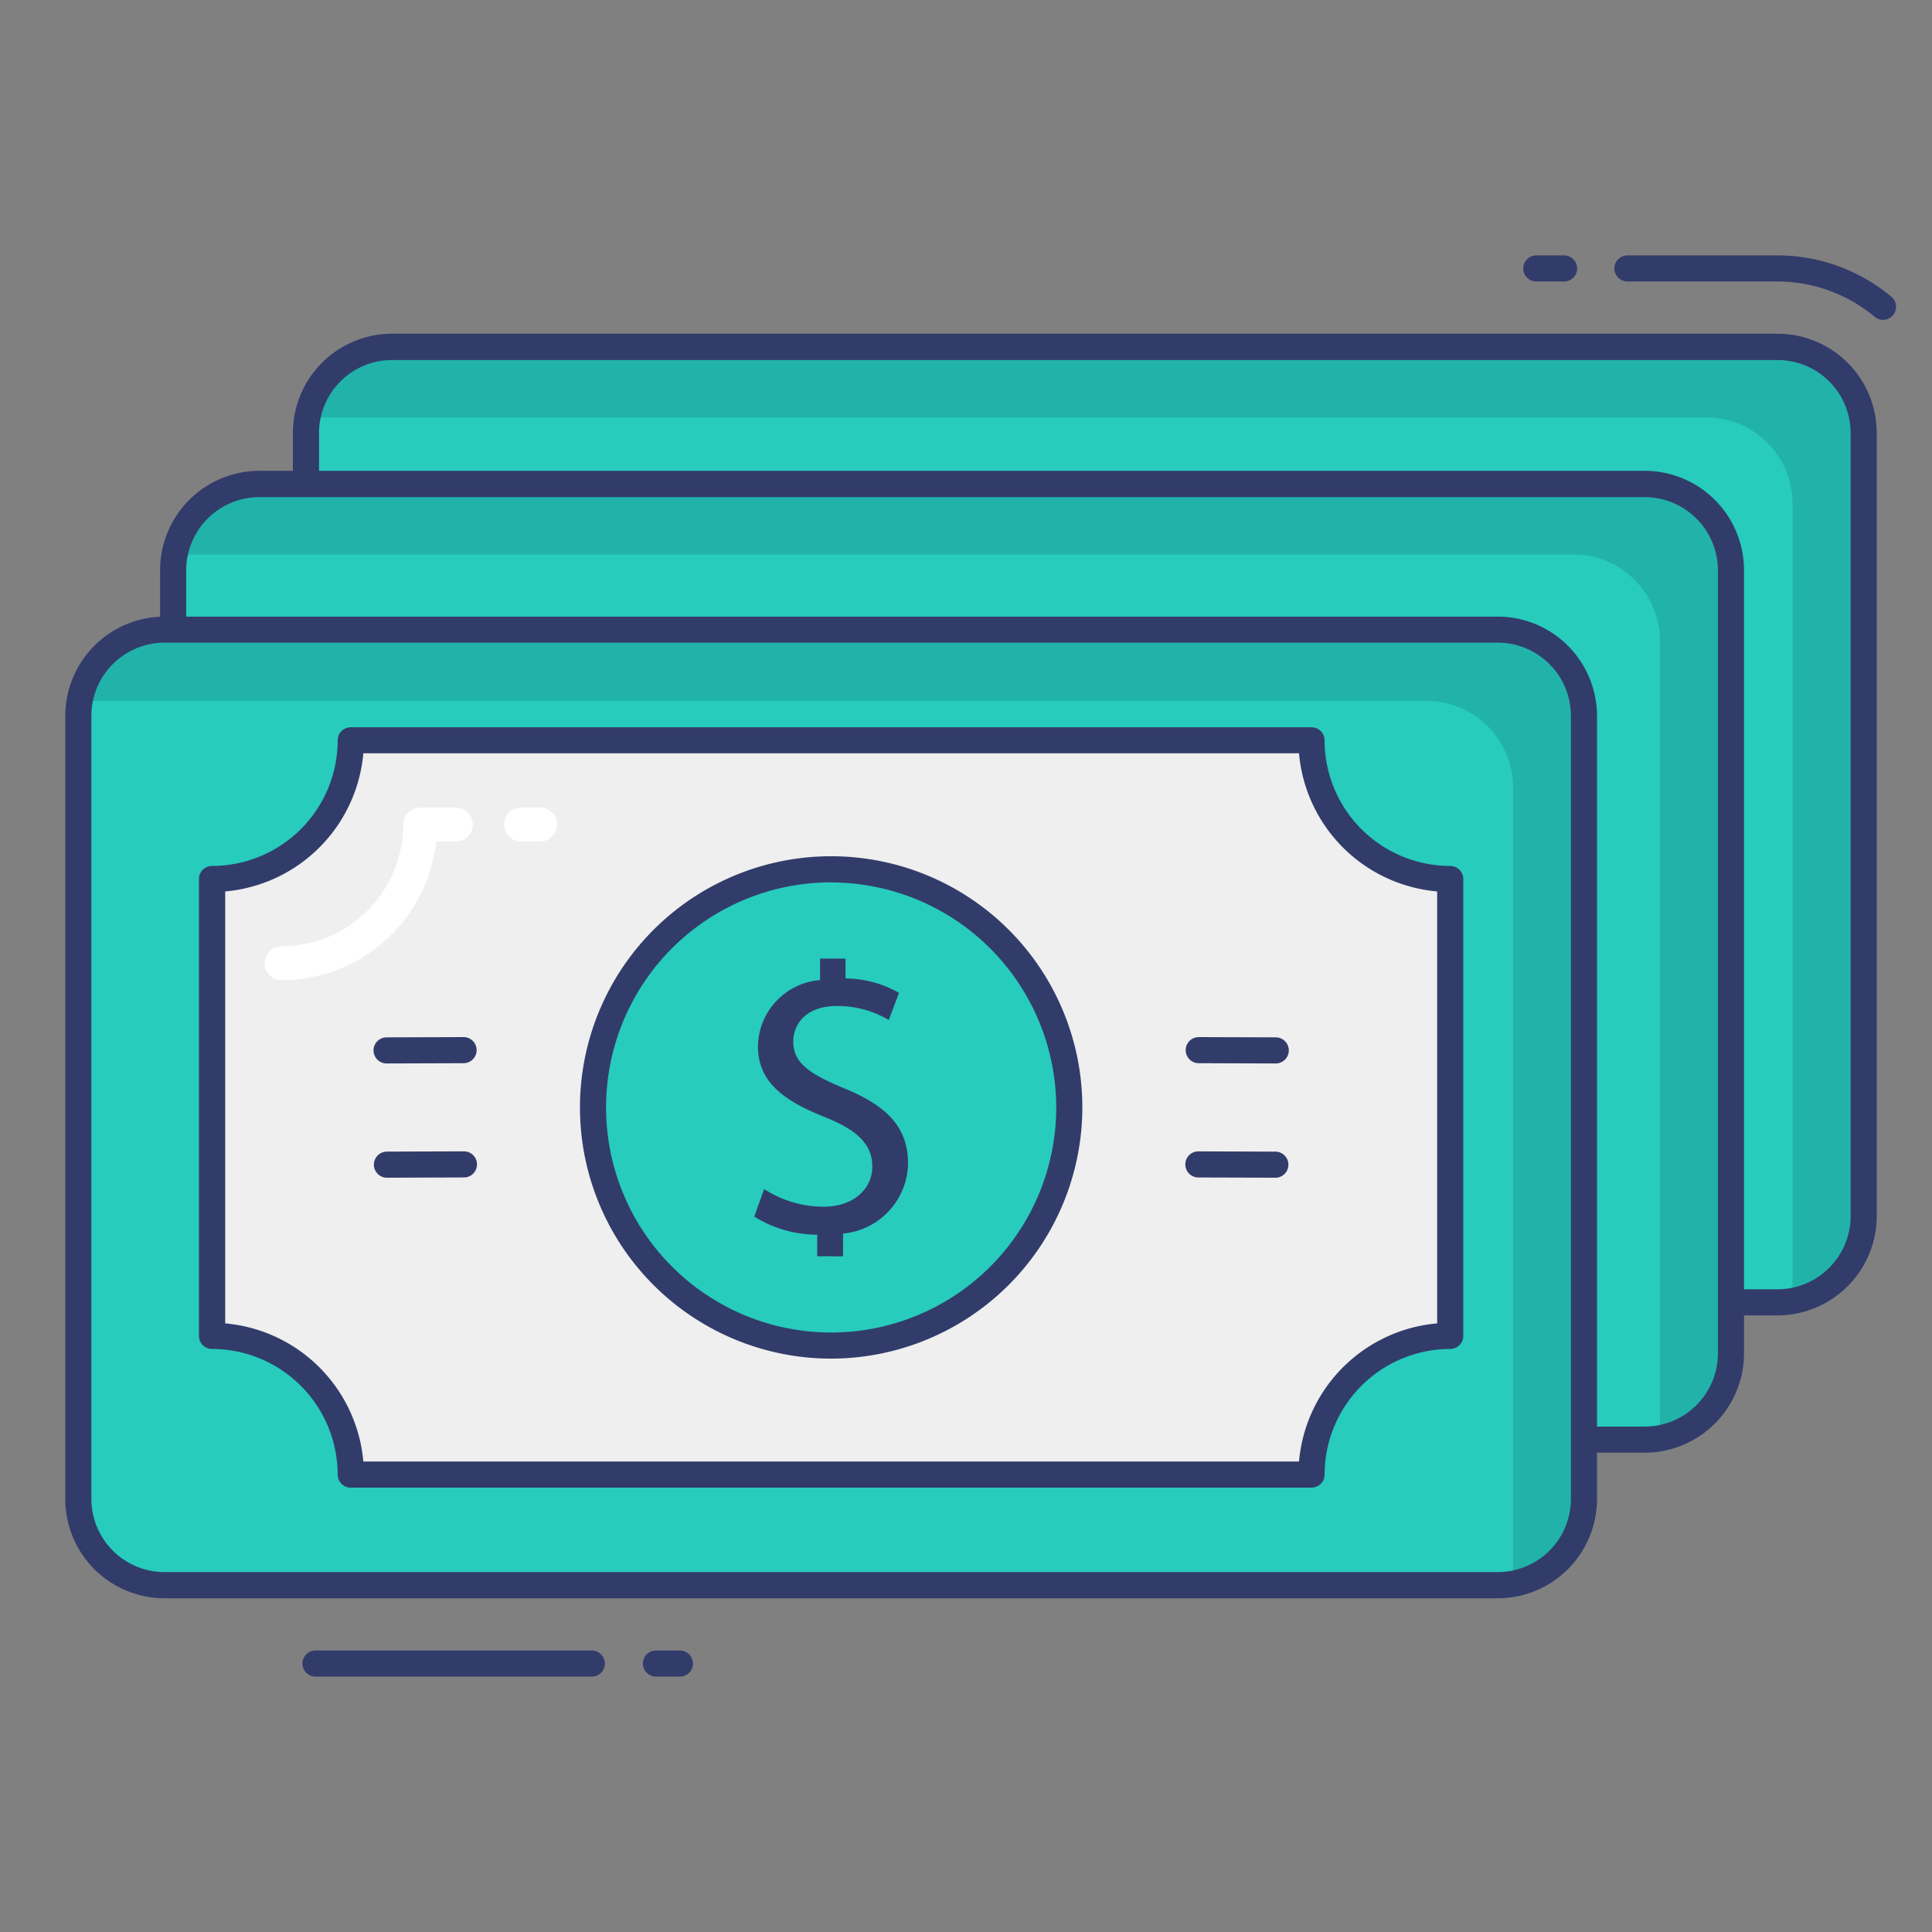 <svg id="color_line" height="512" viewBox="0 0 74 74" width="512" xmlns="http://www.w3.org/2000/svg" data-name="color line"><rect x="0" y="0" width="74" height="74" fill="#808080" stroke="none"/><path d="m66.688 49.883h1.4a3.311 3.311 0 0 0 3.3-3.3v-30a3.3 3.3 0 0 0 -3.3-3.293h-53.07a3.294 3.294 0 0 0 -3.3 3.293v1.953" fill="#27ccbc"/><path d="m60.675 55.14h2.325a3.311 3.311 0 0 0 3.3-3.3v-30a3.311 3.311 0 0 0 -3.3-3.3h-53.068a3.3 3.3 0 0 0 -3.3 3.3v2.288" fill="#27ccbc"/><path d="m71.39 16.58v30a3.293 3.293 0 0 1 -2.78 3.25 3.186 3.186 0 0 0 .05-.54v-30.01a3.3 3.3 0 0 0 -3.3-3.29h-53.07a2.326 2.326 0 0 0 -.53.05 3.294 3.294 0 0 1 3.26-2.76h53.06a3.312 3.312 0 0 1 3.31 3.3z" fill="#21b3a9"/><path d="m66.3 21.83v30.01a3.292 3.292 0 0 1 -2.77 3.25 3.192 3.192 0 0 0 .05-.54v-30.01a3.312 3.312 0 0 0 -3.31-3.3h-53.06a2.326 2.326 0 0 0 -.53.05 3.284 3.284 0 0 1 3.25-2.76h53.07a3.3 3.3 0 0 1 3.3 3.3z" fill="#21b3a9"/><path d="m68.083 50.383h-1.4a.5.5 0 0 1 0-1h1.4a2.807 2.807 0 0 0 2.8-2.8v-30a2.8 2.8 0 0 0 -2.8-2.793h-53.064a2.8 2.8 0 0 0 -2.8 2.793v1.953a.5.5 0 0 1 -1 0v-1.961a3.8 3.8 0 0 1 3.8-3.793h53.064a3.8 3.8 0 0 1 3.8 3.793v30a3.808 3.808 0 0 1 -3.8 3.808z" fill="#323c6b"/><path d="m63 55.641h-2.325a.5.5 0 0 1 0-1h2.325a2.807 2.807 0 0 0 2.8-2.8v-30a2.807 2.807 0 0 0 -2.8-2.8h-53.068a2.807 2.807 0 0 0 -2.8 2.8v2.288a.5.5 0 0 1 -1 0v-2.296a3.808 3.808 0 0 1 3.8-3.8h53.068a3.808 3.808 0 0 1 3.8 3.8v30a3.808 3.808 0 0 1 -3.8 3.808z" fill="#323c6b"/><rect fill="#27ccbc" height="36.603" rx="3.302" width="57.671" x="3" y="24.115"/><path d="m8.125 51.167v-17.5a5.312 5.312 0 0 0 5.313-5.312h36.8a5.312 5.312 0 0 0 5.313 5.313v17.5a5.313 5.313 0 0 0 -5.312 5.313h-36.8a5.313 5.313 0 0 0 -5.314-5.314z" fill="#eeefee"/><path d="m50.233 56.98h-36.8a.5.5 0 0 1 -.5-.5 4.818 4.818 0 0 0 -4.812-4.812.5.5 0 0 1 -.5-.5v-17.5a.5.5 0 0 1 .5-.5 4.818 4.818 0 0 0 4.813-4.812.5.5 0 0 1 .5-.5h36.8a.5.5 0 0 1 .5.5 4.818 4.818 0 0 0 4.813 4.812.5.5 0 0 1 .5.5v17.5a.5.5 0 0 1 -.5.5 4.818 4.818 0 0 0 -4.812 4.813.5.5 0 0 1 -.502.499zm-36.317-1h35.839a5.822 5.822 0 0 1 5.291-5.291v-16.545a5.822 5.822 0 0 1 -5.291-5.291h-35.839a5.822 5.822 0 0 1 -5.291 5.291v16.545a5.822 5.822 0 0 1 5.291 5.291z" fill="#323c6b"/><path d="m20.688 32.232h-.728a.65.65 0 1 1 0-1.3h.728a.65.65 0 0 1 0 1.3z" fill="#fff"/><path d="m10.781 37.545a.65.65 0 0 1 0-1.3 4.668 4.668 0 0 0 4.663-4.663.65.65 0 0 1 .65-.65h1.366a.65.65 0 0 1 0 1.3h-.751a5.971 5.971 0 0 1 -5.928 5.313z" fill="#fff"/><circle cx="31.836" cy="42.416" fill="#27ccbc" r="9.121"/><g fill="#323c6b"><path d="m31.835 52.038a9.621 9.621 0 1 1 9.621-9.621 9.632 9.632 0 0 1 -9.621 9.621zm0-18.242a8.621 8.621 0 1 0 8.621 8.621 8.631 8.631 0 0 0 -8.621-8.617z"/><path d="m31.3 48.117v-.825a4.588 4.588 0 0 1 -2.41-.693l.378-1.056a4.2 4.2 0 0 0 2.268.677c1.118 0 1.875-.646 1.875-1.544 0-.866-.614-1.4-1.78-1.875-1.607-.63-2.6-1.354-2.6-2.725a2.584 2.584 0 0 1 2.379-2.536v-.825h.976v.762a4.2 4.2 0 0 1 2.048.552l-.394 1.04a3.807 3.807 0 0 0 -1.985-.536c-1.213 0-1.67.725-1.67 1.354 0 .819.583 1.229 1.953 1.8 1.623.662 2.442 1.481 2.442 2.883a2.74 2.74 0 0 1 -2.489 2.678v.872z"/><path d="m14.807 40.733a.5.5 0 0 1 0-1l2.949-.01a.5.5 0 0 1 0 1z"/><path d="m14.821 45.109a.5.5 0 0 1 0-1l2.949-.01a.5.5 0 0 1 0 1z"/><path d="m48.864 40.733-2.949-.01a.5.5 0 0 1 0-1l2.949.01a.5.5 0 0 1 0 1z"/><path d="m48.85 45.109-2.95-.009a.5.5 0 0 1 0-1l2.949.01a.5.5 0 0 1 0 1z"/><path d="m26.042 64.218h-.917a.5.5 0 0 1 0-1h.917a.5.5 0 1 1 0 1z"/><path d="m22.667 64.218h-10.584a.5.5 0 1 1 0-1h10.584a.5.5 0 1 1 0 1z"/><path d="m59.906 10.782h-1.062a.5.5 0 1 1 0-1h1.063a.5.5 0 1 1 0 1z"/><path d="m72.123 12.25a.5.5 0 0 1 -.32-.116 5.811 5.811 0 0 0 -3.719-1.352h-5.75a.5.5 0 1 1 0-1h5.75a6.815 6.815 0 0 1 4.36 1.584.5.5 0 0 1 -.321.884z"/></g><path d="m60.671 27.436v30.01a3.292 3.292 0 0 1 -2.771 3.254 3.192 3.192 0 0 0 .05-.54v-30.014a3.312 3.312 0 0 0 -3.31-3.3h-50.891a2.326 2.326 0 0 0 -.53.05 3.284 3.284 0 0 1 3.25-2.76h50.9a3.3 3.3 0 0 1 3.302 3.3z" fill="#21b3a9"/><path d="m57.369 61.218h-51.069a3.806 3.806 0 0 1 -3.8-3.8v-30a3.806 3.806 0 0 1 3.8-3.8h51.069a3.806 3.806 0 0 1 3.8 3.8v30a3.806 3.806 0 0 1 -3.8 3.8zm-51.069-36.603a2.805 2.805 0 0 0 -2.8 2.8v30a2.805 2.805 0 0 0 2.8 2.8h51.069a2.805 2.805 0 0 0 2.8-2.8v-30a2.805 2.805 0 0 0 -2.8-2.8z" fill="#323c6b"/></svg>